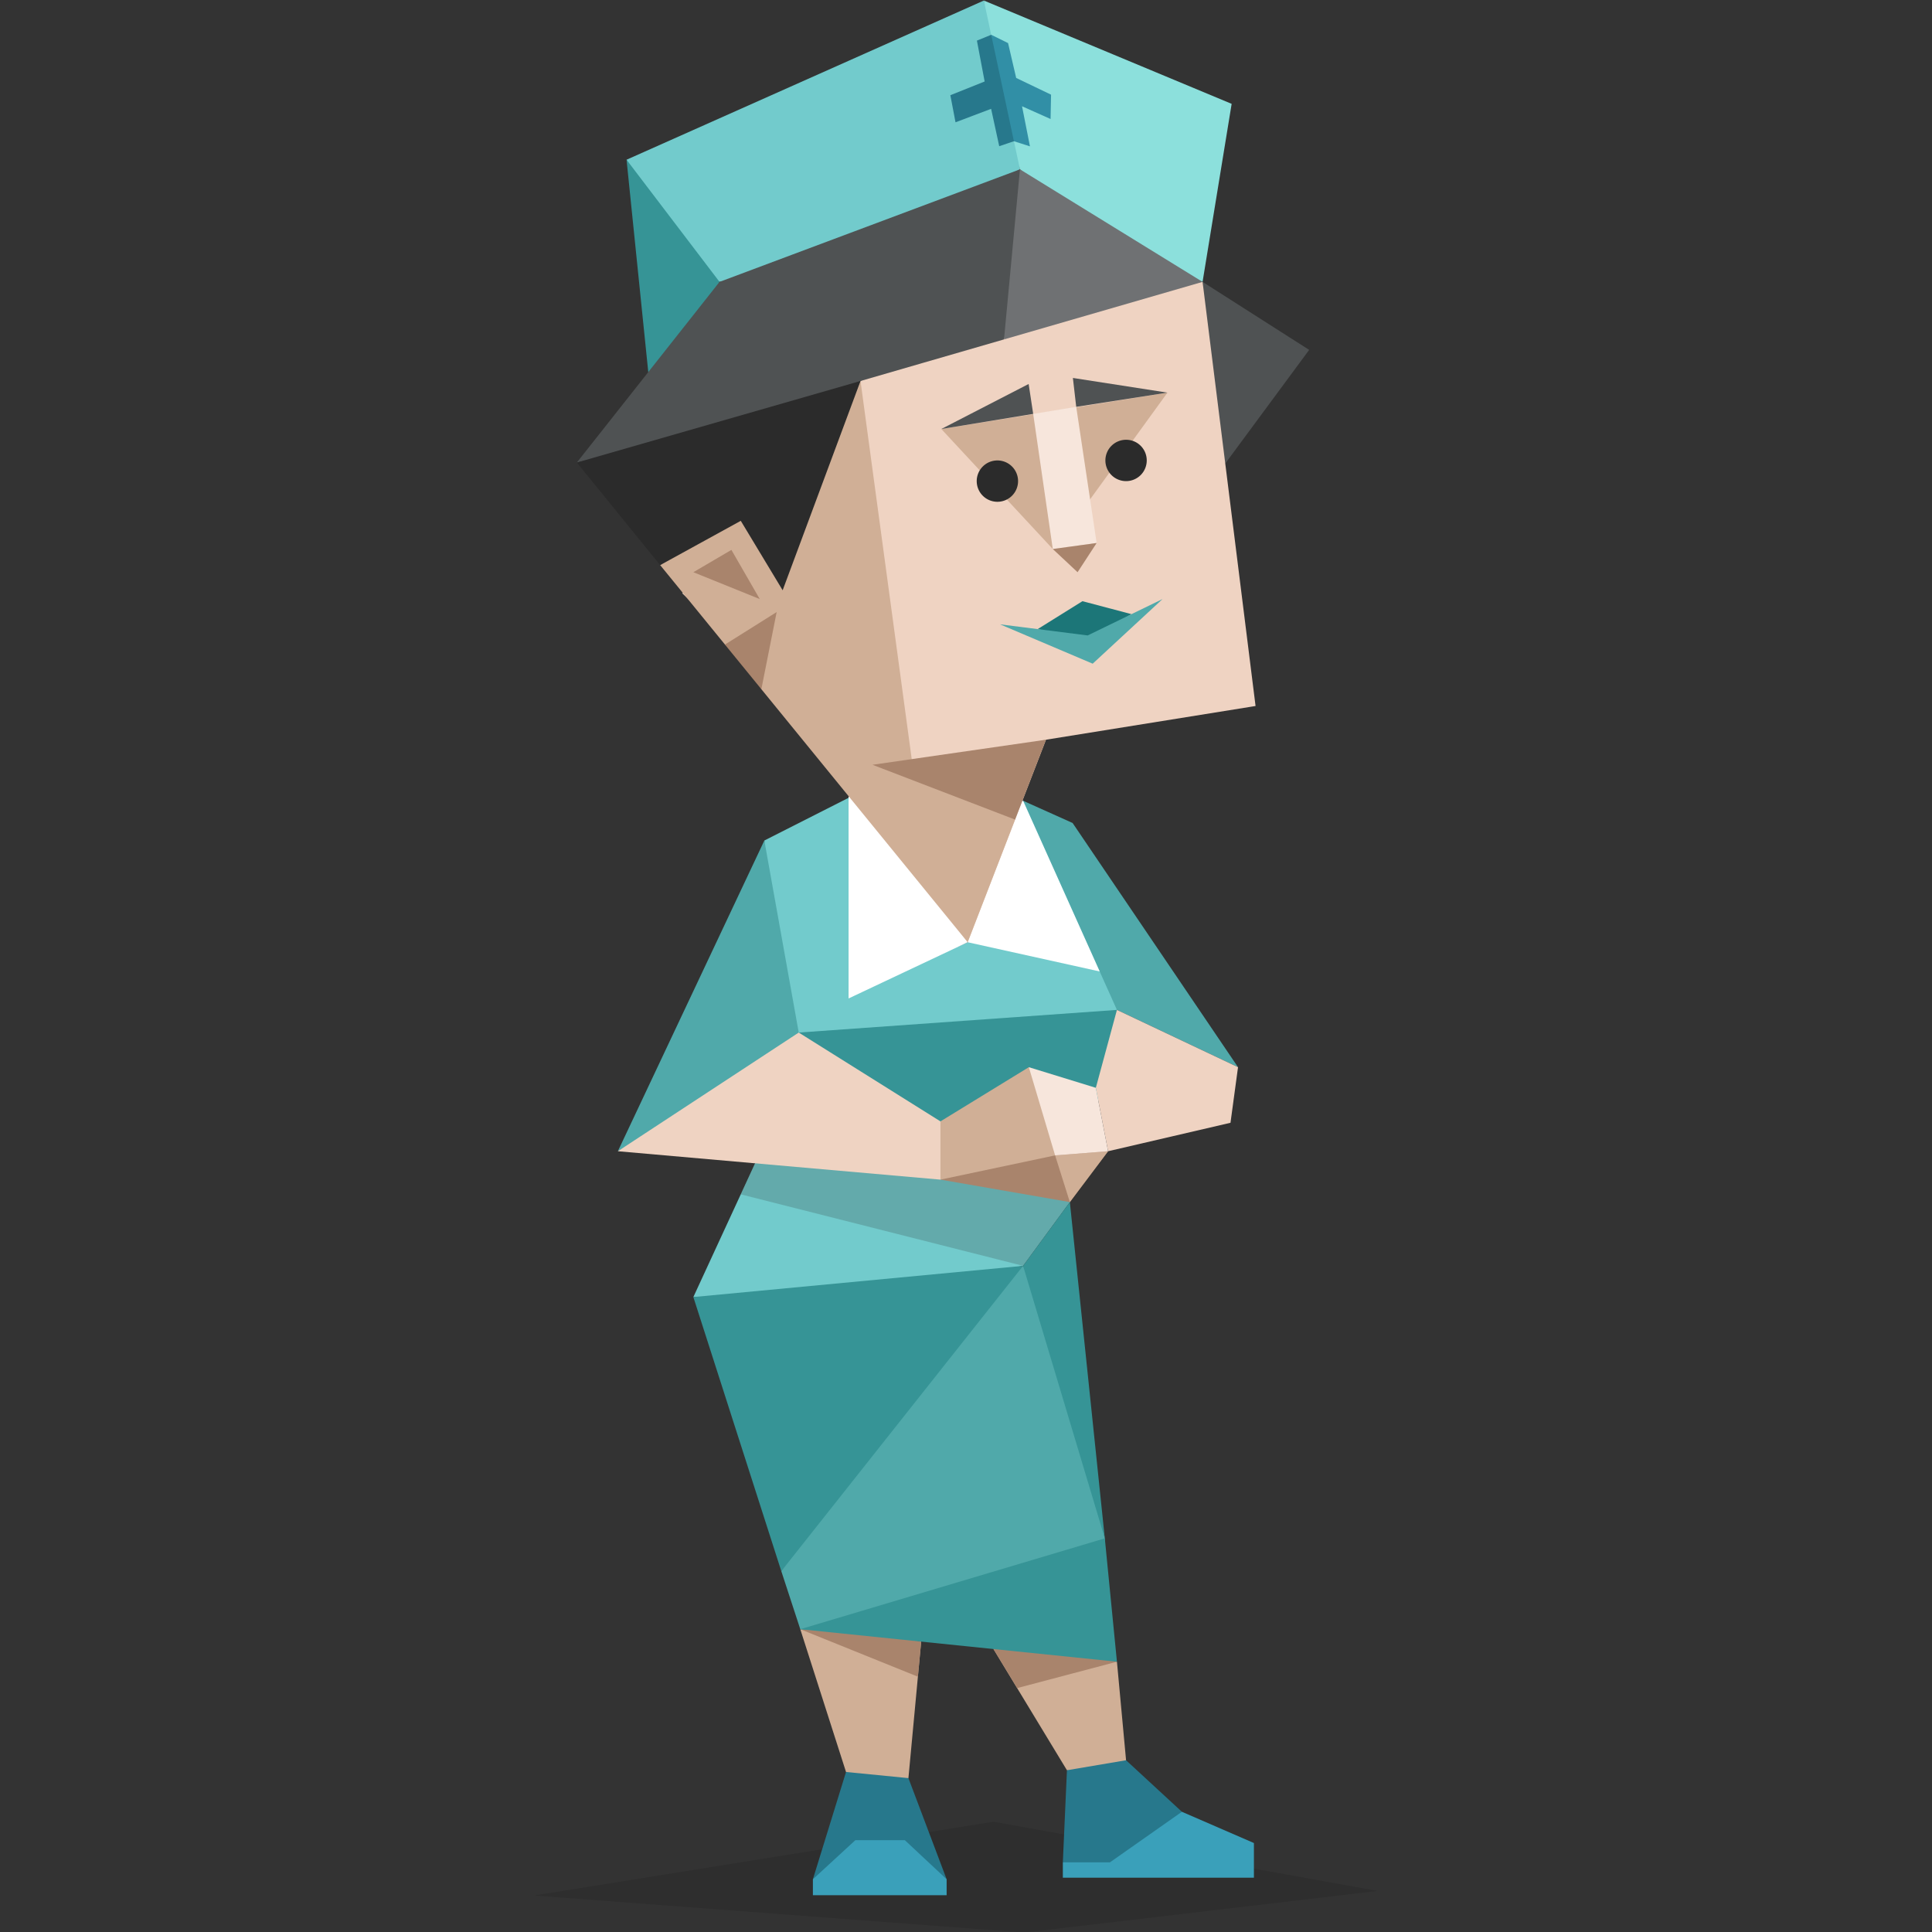 <svg id="illustration" xmlns="http://www.w3.org/2000/svg" viewBox="0 0 400 400"><rect x="0" y="0" width="400" height="400" fill="#333333" stroke="none"/><defs><style>.cls-1,.cls-10,.cls-11,.cls-12,.cls-13,.cls-14,.cls-15,.cls-16,.cls-17,.cls-18,.cls-2,.cls-3,.cls-4,.cls-5,.cls-6,.cls-7,.cls-8,.cls-9{fill-rule:evenodd;}.cls-1{opacity:0.1;}.cls-2{fill:#d0af96;}.cls-3{fill:#27788c;}.cls-4{fill:#a9846c;}.cls-5{fill:#50a9aa;}.cls-6{fill:#72cbcc;}.cls-7{fill:#369496;}.cls-15,.cls-8{fill:#2b2b2b;}.cls-8{opacity:0.2;}.cls-9{fill:#efd3c2;}.cls-10{fill:#fff;}.cls-11{fill:#4f5253;}.cls-12{fill:#8ce0dc;}.cls-13{fill:#318fa6;}.cls-14{fill:#f7e6dc;}.cls-16{fill:#6f7173;}.cls-17{fill:#1c7678;}.cls-18{fill:#3aa0ba;}</style></defs><title>Defender (ISFJ) personality</title><polygon class="cls-1" points="110.6 392.44 205.69 377.17 285.24 391.5 212.06 400.11 110.6 392.44"/><polygon class="cls-2" points="205.65 341.36 220.9 366.51 229.25 368.12 233.14 364.44 231.25 344.04 205.65 341.36"/><polygon class="cls-2" points="190.72 339.88 188.08 368.14 177.52 371.63 175.16 366.87 165.69 337.31 190.72 339.88"/><polygon class="cls-3" points="233.14 364.44 244.7 375.11 233.58 387.46 220.05 385.58 220.9 366.51 233.14 364.44"/><polygon class="cls-3" points="188.08 368.14 195.99 389.08 182.08 391.16 168.3 389.08 175.16 366.87 188.08 368.14"/><polygon class="cls-4" points="231.25 344.04 210.59 349.5 205.65 341.36 218.45 340.14 231.25 344.04"/><polygon class="cls-4" points="165.69 337.31 190.04 347.14 190.72 339.88 178.74 337.31 165.69 337.31"/><polygon class="cls-5" points="158.25 174.02 127.92 238.35 153.26 224.13 169.93 215.96 158.25 174.02"/><polygon class="cls-5" points="211.82 165.79 222.07 170.39 256.32 220.95 231.25 209.09 211.82 196.63 211.82 165.79"/><polygon class="cls-6" points="211.82 165.79 200.35 195.08 184.22 201.98 200.7 189.61 179.24 163.38 158.25 174.02 165.37 213.78 156.33 240.85 143.55 268.54 175.69 268.54 211.82 262.08 221.5 248.88 231.25 209.09 211.82 165.79"/><polygon class="cls-7" points="165.37 213.78 156.33 240.85 187.4 240.7 221.22 246.13 230.55 218.75 231.25 209.09 165.37 213.78"/><polygon class="cls-7" points="211.82 262.08 193.12 295.85 161.76 325.29 143.55 268.54 211.82 262.08"/><polygon class="cls-5" points="211.82 262.08 219.9 275.63 228.74 318.5 228.74 340.14 165.69 337.31 161.76 325.29 211.82 262.08"/><polygon class="cls-7" points="165.69 337.31 228.74 318.5 231.25 344.04 165.69 337.31"/><polygon class="cls-8" points="153.37 247.28 156.33 240.85 196.51 240.7 221.5 248.88 211.82 262.08 153.37 247.28"/><polygon class="cls-7" points="211.82 262.08 228.74 318.5 221.5 248.88 211.82 262.08"/><polygon class="cls-9" points="165.37 213.78 194.71 232.17 196.51 237.84 194.71 244.23 127.92 238.35 165.37 213.78"/><polygon class="cls-4" points="229.42 238.35 221.5 248.88 194.71 244.23 216.56 235.59 229.42 238.35"/><polygon class="cls-10" points="211.82 165.79 175.69 164.93 175.69 206.72 200.35 195.08 227.68 201.13 211.82 165.79"/><polygon class="cls-11" points="248.98 58.36 271.05 72.44 253.68 95.96 248.98 77.16 248.98 58.36"/><polygon class="cls-6" points="148.97 58.36 140.25 51.67 129.72 33.07 203.7 0.11 210.17 19.77 211.17 35.06 178.4 52.67 148.97 58.36"/><polygon class="cls-12" points="203.7 0.11 255 21.5 248.98 58.36 227.05 49.09 211.17 35.06 203.7 0.11"/><polygon class="cls-7" points="129.72 33.07 134.23 77.16 144.44 68.39 148.97 58.36 129.72 33.07"/><polygon class="cls-3" points="205.22 7.2 202.26 8.41 203.86 16.87 196.76 19.71 197.83 25.32 205.2 22.53 206.88 30.27 209.92 29.24 210.17 19.77 205.22 7.2"/><polygon class="cls-13" points="205.22 7.2 208.71 8.92 210.39 16.14 217.61 19.6 217.51 24.64 211.6 22 213.24 30.3 209.92 29.24 205.22 7.2"/><polygon class="cls-9" points="248.98 58.36 259.95 146.17 216.56 153.15 200.35 195.08 165.59 146.25 141.24 122.82 157.92 113.64 162.21 118.47 178.16 78.88 192.48 70.27 210.17 62.41 248.98 58.36"/><polygon class="cls-2" points="178.16 78.88 188.91 158.26 216.56 153.15 207.87 161.42 210.17 169.69 200.35 195.08 157.63 142.69 154.55 135.88 150.09 133.44 136.68 117 153.37 102.88 161.04 120.21 166.72 103.88 178.16 78.88"/><polygon class="cls-2" points="241.71 81.29 225.7 103.37 217.97 113.67 194.89 88.82 241.71 81.29"/><polygon class="cls-14" points="213.91 85.69 217.97 113.67 227.05 112.42 222.82 84.23 213.91 85.69"/><polygon class="cls-4" points="227.05 112.42 223.1 118.47 217.97 113.67 227.05 112.42"/><polygon class="cls-4" points="216.56 153.15 210.17 169.69 180.64 158.34 216.56 153.15"/><polygon class="cls-4" points="160.8 126.72 157.63 142.69 150.09 133.45 160.8 126.72"/><polygon class="cls-4" points="157.3 124.03 151.43 113.85 143.55 118.47 157.3 124.03"/><polygon class="cls-11" points="207.87 70.27 213.01 52.67 211.17 35.06 148.97 58.36 119.43 95.76 149.3 88.82 178.16 78.88 191.06 75.14 207.87 70.27"/><polygon class="cls-15" points="178.16 78.88 162.04 122.21 153.37 107.83 136.68 117 119.43 95.76 178.16 78.88"/><polygon class="cls-16" points="211.17 35.06 248.98 58.36 207.87 70.27 211.17 35.06"/><polygon class="cls-11" points="213.91 85.69 212.97 79.5 194.89 88.82 213.91 85.69"/><polygon class="cls-11" points="222.82 84.23 241.71 81.29 222.13 78.25 222.82 84.23"/><polygon class="cls-17" points="214.84 130.25 224.11 124.47 234.25 127.15 225.19 132.56 214.84 130.25"/><polygon class="cls-18" points="187.34 380.99 177.09 380.99 168.3 389.08 168.3 392.38 195.99 392.38 195.99 389.08 187.34 380.99"/><polygon class="cls-9" points="231.25 209.09 226.88 225.22 229.42 238.35 254.76 232.46 256.32 220.95 231.25 209.09"/><polygon class="cls-2" points="229.42 238.35 221.5 248.88 218.45 239.21 229.42 238.35"/><polygon class="cls-2" points="194.71 232.17 213.01 220.95 217.97 227.88 218.45 239.21 194.71 244.23 194.71 232.17"/><polygon class="cls-14" points="213.01 220.95 226.88 225.22 229.42 238.35 218.45 239.21 213.01 220.95"/><polygon class="cls-18" points="244.7 375.11 229.8 385.58 220.05 385.58 220.05 388.76 259.61 388.76 259.61 381.58 244.7 375.11"/><polygon class="cls-5" points="207.04 129.26 226.23 137.41 240.69 124.03 225.19 131.56 207.04 129.26"/><path class="cls-15" d="M210.78,99.6a4.28,4.28,0,1,1-4.28-4.27A4.28,4.28,0,0,1,210.78,99.6Z"/><path class="cls-15" d="M237.42,95.33a4.28,4.28,0,1,1-4.27-4.28A4.27,4.27,0,0,1,237.42,95.33Z"/></svg>




